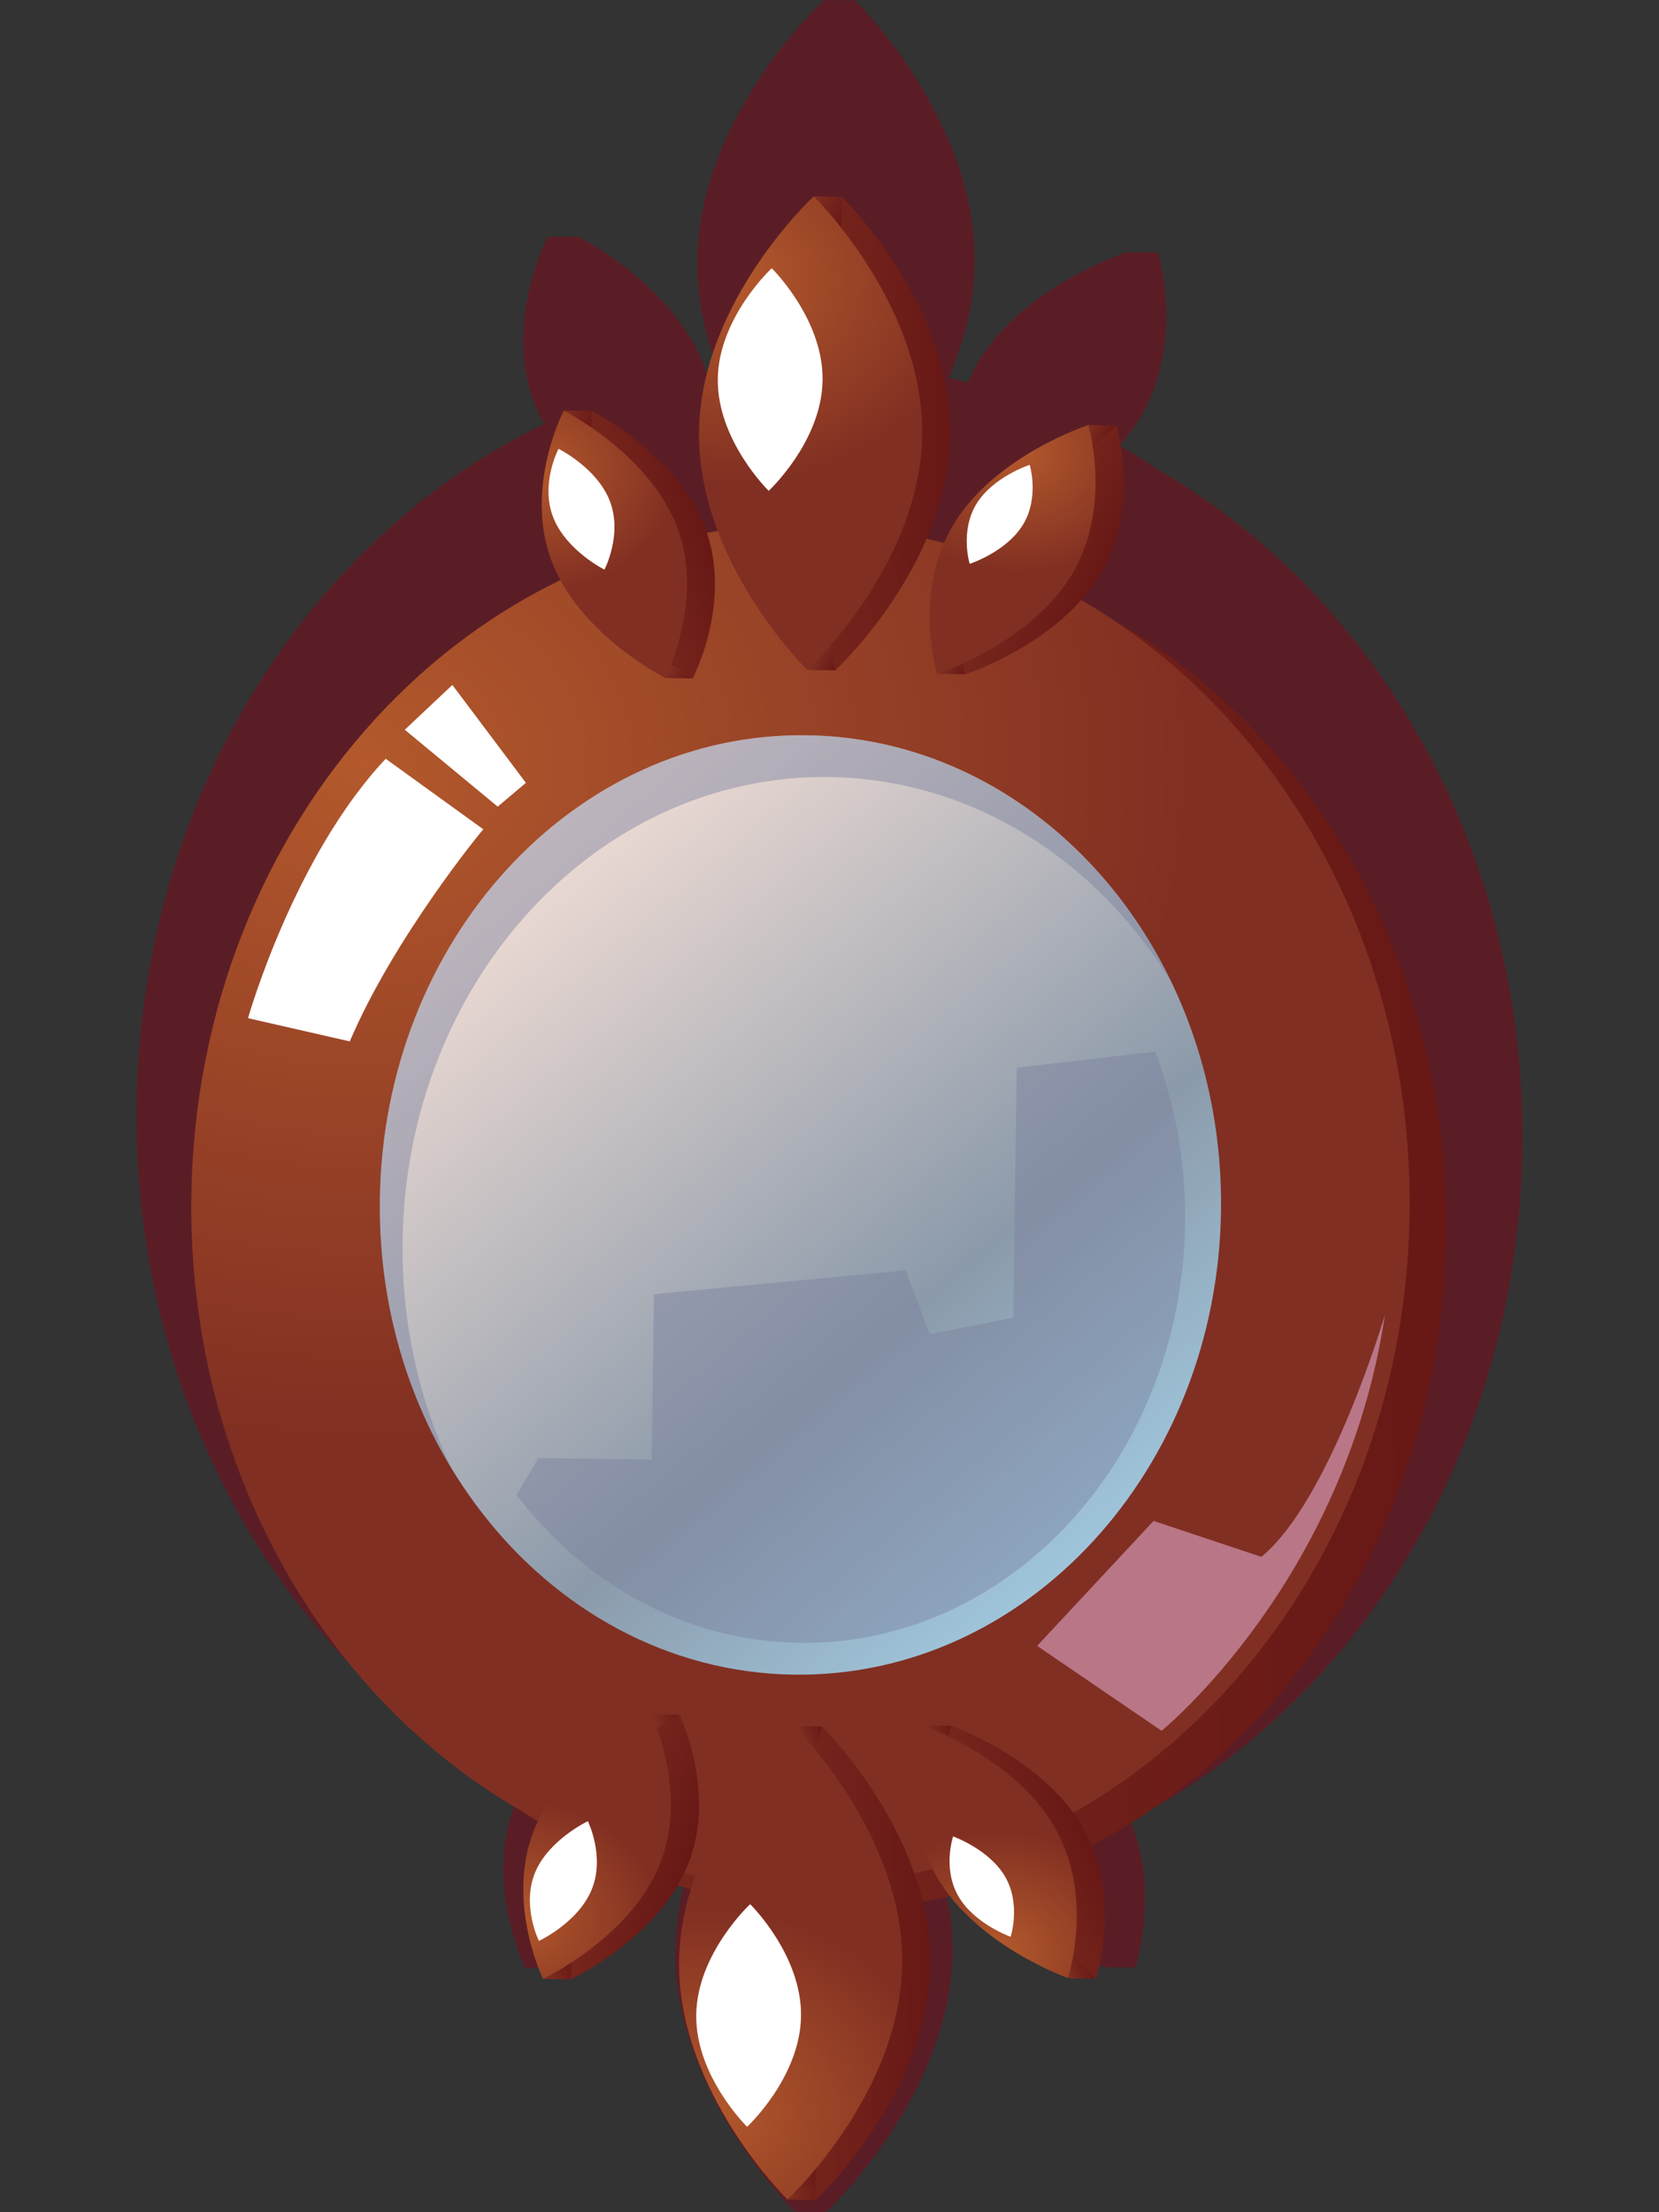 <?xml version="1.0" encoding="utf-8"?>
<!-- Generator: Adobe Illustrator 23.0.3, SVG Export Plug-In . SVG Version: 6.00 Build 0)  -->
<svg version="1.1" id="Layer_1" xmlns="http://www.w3.org/2000/svg" xmlns:xlink="http://www.w3.org/1999/xlink" x="0px" y="0px"
	 viewBox="0 0 60 80" style="enable-background:new 0 0 60 80;" xml:space="preserve">
<rect x="0" y="0" width="60" height="80" fill="#333333" stroke="none"/>
<style type="text/css">
	.st0{opacity:0.44;fill:#8D0013;}
	.st1{fill:url(#SVGID_1_);}
	.st2{fill:url(#SVGID_2_);}
	.st3{fill:url(#SVGID_3_);}
	.st4{opacity:0.44;fill:#797F9D;}
	.st5{fill:url(#SVGID_4_);}
	.st6{fill:url(#SVGID_5_);}
	.st7{fill:url(#SVGID_6_);}
	.st8{fill:url(#SVGID_7_);}
	.st9{fill:url(#SVGID_8_);}
	.st10{fill:url(#SVGID_9_);}
	.st11{fill:url(#SVGID_10_);}
	.st12{fill:url(#SVGID_11_);}
	.st13{fill:url(#SVGID_12_);}
	.st14{fill:url(#SVGID_13_);}
	.st15{fill:#FFFFFF;}
	.st16{fill:url(#SVGID_14_);}
	.st17{fill:url(#SVGID_15_);}
	.st18{fill:url(#SVGID_16_);}
	.st19{fill:url(#SVGID_17_);}
	.st20{fill:url(#SVGID_18_);}
	.st21{fill:url(#SVGID_19_);}
	.st22{fill:url(#SVGID_20_);}
	.st23{fill:url(#SVGID_21_);}
	.st24{fill:url(#SVGID_22_);}
	.st25{fill:url(#SVGID_23_);}
	.st26{fill:url(#SVGID_24_);}
	.st27{fill:url(#SVGID_25_);}
	.st28{fill:url(#SVGID_26_);}
	.st29{fill:url(#SVGID_27_);}
	.st30{opacity:0.73;fill:#CD90AC;}
</style>
<path class="st0" d="M55.06,41.5c0.14-10.63-5.21-19.9-13.11-24.47c-0.48-0.32-0.97-0.63-1.47-0.92c0.27-0.3,0.51-0.62,0.73-0.97
	c1.67-2.74,0.67-6,0.67-6l-1.12-0.02c0,0-3.7,1.19-5.36,3.94c-0.15,0.26-0.28,0.52-0.39,0.78c-0.23-0.06-0.46-0.12-0.7-0.18
	c0.54-1.25,0.92-2.65,0.94-4.14c0.07-5.22-4.33-9.51-4.33-9.51L29.8,0c0,0-4.51,4.17-4.58,9.4c-0.02,1.41,0.29,2.75,0.75,3.96
	c-0.15,0.02-0.3,0.05-0.44,0.08c-0.02-0.07-0.04-0.14-0.07-0.21c-1.12-2.95-4.53-4.66-4.53-4.66l-1.12-0.01c0,0-1.61,3.06-0.49,6.01
	c0.1,0.27,0.23,0.52,0.36,0.76c-8.55,4.13-14.6,13.56-14.74,24.63c-0.14,10.63,5.21,19.9,13.11,24.47c0.24,0.16,0.48,0.33,0.73,0.48
	c-0.04,0.08-0.08,0.17-0.12,0.25C17.47,68.07,19,71.17,19,71.17l1.12,0.01c0,0,2.83-1.33,4.25-3.75c0.18,0.05,0.36,0.1,0.53,0.15
	c-0.28,0.91-0.46,1.88-0.48,2.89c-0.07,5.22,4.33,9.51,4.33,9.51L29.87,80c0,0,4.51-4.18,4.58-9.4c0.01-0.87-0.11-1.72-0.31-2.53
	c0.37-0.06,0.74-0.13,1.1-0.2c1.76,2.23,4.7,3.27,4.7,3.27l1.12,0.01c0,0,0.9-2.72-0.18-5.31C49.14,61.58,54.92,52.31,55.06,41.5z"
	/>
<linearGradient id="SVGID_1_" gradientUnits="userSpaceOnUse" x1="-12.819" y1="9.238" x2="19.912" y2="9.238" gradientTransform="matrix(1.346 0.018 -0.017 1.297 25.649 32.358)">
	<stop  offset="0" style="stop-color:#812F22"/>
	<stop  offset="1" style="stop-color:#681815"/>
</linearGradient>
<path class="st1" d="M52.3,44.69c-0.18,13.59-10.19,24.48-22.36,24.32C17.78,68.85,8.06,57.7,8.23,44.11
	c0.18-13.59,10.19-24.48,22.36-24.32C42.76,19.95,52.48,31.1,52.3,44.69z"/>
<radialGradient id="SVGID_2_" cx="-9.543" cy="-0.046" r="22.387" gradientTransform="matrix(1.346 0.018 -0.014 1.099 25.921 27.796)" gradientUnits="userSpaceOnUse">
	<stop  offset="0" style="stop-color:#B3592C"/>
	<stop  offset="1" style="stop-color:#812F22"/>
</radialGradient>
<path class="st2" d="M50.98,43.86C50.81,57.45,40.8,68.34,28.63,68.18C16.46,68.02,6.74,56.88,6.92,43.29
	C7.09,29.7,17.1,18.81,29.27,18.97C41.44,19.13,51.16,30.27,50.98,43.86z"/>
<linearGradient id="SVGID_3_" gradientUnits="userSpaceOnUse" x1="21.208" y1="32.469" x2="42.509" y2="57.027" gradientTransform="matrix(1 0.013 -0.013 1 -2.32 -1.587)">
	<stop  offset="0" style="stop-color:#F1DDD5"/>
	<stop  offset="0.669" style="stop-color:#8B9AAA"/>
	<stop  offset="1" style="stop-color:#9FC5DB"/>
</linearGradient>
<path class="st3" d="M44.16,43.77c-0.12,9.38-7.04,16.9-15.44,16.79c-4.55-0.06-8.61-2.35-11.34-5.92
	c-2.32-3.02-3.7-6.97-3.64-11.26c0.12-9.39,7.03-16.9,15.43-16.79c6.22,0.08,11.51,4.31,13.79,10.31
	C43.76,39,44.19,41.33,44.16,43.77z"/>
<path class="st4" d="M14.56,44.89c0.12-9.38,7.03-16.9,15.43-16.79c5.16,0.07,9.68,3,12.38,7.43c-2.53-5.26-7.47-8.86-13.2-8.94
	c-8.4-0.11-15.31,7.41-15.44,16.79c-0.05,3.62,0.93,6.98,2.62,9.76C15.17,50.69,14.52,47.87,14.56,44.89z"/>
<g>
	
		<linearGradient id="SVGID_4_" gradientUnits="userSpaceOnUse" x1="28.835" y1="16.839" x2="36.906" y2="16.839" gradientTransform="matrix(1 0.013 -0.013 1 -2.32 -1.587)">
		<stop  offset="0" style="stop-color:#812F22"/>
		<stop  offset="1" style="stop-color:#681815"/>
	</linearGradient>
	<path class="st5" d="M34.36,15.73c-0.06,4.73-4.15,8.51-4.15,8.51s-3.98-3.89-3.92-8.62c0.06-4.73,4.15-8.51,4.15-8.51
		S34.42,11,34.36,15.73z"/>
	
		<linearGradient id="SVGID_5_" gradientUnits="userSpaceOnUse" x1="-29.797" y1="37.835" x2="-25.079" y2="37.835" gradientTransform="matrix(0.953 -0.304 0.304 0.953 37.858 -24.69)">
		<stop  offset="0" style="stop-color:#812F22"/>
		<stop  offset="1" style="stop-color:#681815"/>
	</linearGradient>
	<path class="st6" d="M25.5,19.08c1.01,2.67-0.44,5.44-0.44,5.44s-3.09-1.55-4.1-4.22c-1.01-2.67,0.44-5.44,0.44-5.44
		S24.49,16.42,25.5,19.08z"/>
	
		<linearGradient id="SVGID_6_" gradientUnits="userSpaceOnUse" x1="92.536" y1="-12.459" x2="97.194" y2="-12.459" gradientTransform="matrix(0.889 0.459 -0.459 0.889 -52.377 -12.547)">
		<stop  offset="0" style="stop-color:#812F22"/>
		<stop  offset="1" style="stop-color:#681815"/>
	</linearGradient>
	<path class="st7" d="M39.76,20.82c-1.51,2.48-4.86,3.57-4.86,3.57s-0.9-2.95,0.61-5.43c1.51-2.48,4.86-3.57,4.86-3.57
		S41.27,18.33,39.76,20.82z"/>
	
		<linearGradient id="SVGID_7_" gradientUnits="userSpaceOnUse" x1="41.847" y1="16.503" x2="42.658" y2="16.909" gradientTransform="matrix(1 0.013 -0.013 1 -2.32 -1.587)">
		<stop  offset="0" style="stop-color:#812F22"/>
		<stop  offset="1" style="stop-color:#681815"/>
	</linearGradient>
	<polygon class="st8" points="39.35,15.37 40.37,15.39 39.52,16.2 	"/>
	
		<linearGradient id="SVGID_8_" gradientUnits="userSpaceOnUse" x1="36.714" y1="25.146" x2="37.524" y2="25.551" gradientTransform="matrix(1 0.013 -0.013 1 -2.32 -1.587)">
		<stop  offset="0" style="stop-color:#812F22"/>
		<stop  offset="1" style="stop-color:#681815"/>
	</linearGradient>
	<polygon class="st9" points="33.89,24.37 34.9,24.38 34.81,24 	"/>
	
		<linearGradient id="SVGID_9_" gradientUnits="userSpaceOnUse" x1="32.13" y1="24.857" x2="32.941" y2="25.262" gradientTransform="matrix(1 0.013 -0.013 1 -2.32 -1.587)">
		<stop  offset="0" style="stop-color:#812F22"/>
		<stop  offset="1" style="stop-color:#681815"/>
	</linearGradient>
	<polygon class="st10" points="29.2,24.23 30.22,24.24 30.07,23.3 	"/>
	
		<linearGradient id="SVGID_10_" gradientUnits="userSpaceOnUse" x1="31.834" y1="8.322" x2="33.097" y2="8.953" gradientTransform="matrix(1 0.013 -0.013 1 -2.32 -1.587)">
		<stop  offset="0" style="stop-color:#812F22"/>
		<stop  offset="1" style="stop-color:#681815"/>
	</linearGradient>
	<polygon class="st11" points="29.43,7.1 30.44,7.12 30.42,8.25 	"/>
	
		<linearGradient id="SVGID_11_" gradientUnits="userSpaceOnUse" x1="22.98" y1="16.015" x2="24.07" y2="16.559" gradientTransform="matrix(1 0.013 -0.013 1 -2.32 -1.587)">
		<stop  offset="0" style="stop-color:#812F22"/>
		<stop  offset="1" style="stop-color:#681815"/>
	</linearGradient>
	<polygon class="st12" points="20.38,14.85 21.4,14.86 21.39,15.56 	"/>
	
		<linearGradient id="SVGID_12_" gradientUnits="userSpaceOnUse" x1="26.791" y1="25.515" x2="27.628" y2="25.933" gradientTransform="matrix(1 0.013 -0.013 1 -2.32 -1.587)">
		<stop  offset="0" style="stop-color:#812F22"/>
		<stop  offset="1" style="stop-color:#681815"/>
	</linearGradient>
	<polygon class="st13" points="25.06,24.53 24.04,24.52 24.25,24.05 	"/>
	
		<radialGradient id="SVGID_13_" cx="28.691" cy="12.941" r="8.685" gradientTransform="matrix(1 0.013 -0.011 0.847 -2.104 -1.206)" gradientUnits="userSpaceOnUse">
		<stop  offset="0" style="stop-color:#B3592C"/>
		<stop  offset="1" style="stop-color:#812F22"/>
	</radialGradient>
	<path class="st14" d="M33.35,15.72c-0.06,4.73-4.15,8.51-4.15,8.51s-3.98-3.89-3.92-8.62c0.06-4.73,4.15-8.51,4.15-8.51
		S33.41,10.99,33.35,15.72z"/>
	<path class="st15" d="M29.75,13.75c-0.03,2.22-1.95,4-1.95,4s-1.87-1.83-1.84-4.05c0.03-2.22,1.95-4,1.95-4
		S29.78,11.53,29.75,13.75z"/>
	
		<radialGradient id="SVGID_14_" cx="-31.236" cy="36.006" r="5.14" gradientTransform="matrix(0.952 -0.256 0.306 0.808 38.101 -20.053)" gradientUnits="userSpaceOnUse">
		<stop  offset="0" style="stop-color:#B3592C"/>
		<stop  offset="1" style="stop-color:#812F22"/>
	</radialGradient>
	<path class="st16" d="M24.49,19.07c1.01,2.67-0.44,5.44-0.44,5.44s-3.09-1.55-4.1-4.22c-1.01-2.67,0.44-5.44,0.44-5.44
		S23.48,16.4,24.49,19.07z"/>
	<path class="st15" d="M22.06,18.13c0.46,1.21-0.2,2.47-0.2,2.47s-1.4-0.7-1.86-1.91c-0.46-1.21,0.2-2.46,0.2-2.46
		S21.6,16.92,22.06,18.13z"/>
	
		<radialGradient id="SVGID_15_" cx="93.21" cy="-13.873" r="5.14" gradientTransform="matrix(0.889 0.391 -0.457 0.752 -52.426 -9.654)" gradientUnits="userSpaceOnUse">
		<stop  offset="0" style="stop-color:#B3592C"/>
		<stop  offset="1" style="stop-color:#812F22"/>
	</radialGradient>
	<path class="st17" d="M38.75,20.8c-1.51,2.48-4.86,3.57-4.86,3.57s-0.9-2.95,0.61-5.43c1.51-2.48,4.86-3.57,4.86-3.57
		S40.25,18.32,38.75,20.8z"/>
	<path class="st15" d="M37,18.97c-0.6,0.99-1.93,1.42-1.93,1.42s-0.36-1.17,0.24-2.16c0.6-0.99,1.93-1.42,1.93-1.42
		S37.6,17.98,37,18.97z"/>
</g>
<path class="st4" d="M42.86,44.25c-0.11,8.47-6.35,15.26-13.94,15.16c-4.11-0.05-7.77-2.12-10.24-5.35l0.79-1.33l4.1,0.05l0.08-5.98
	l9.1-0.86l0.88,2.31l3.02-0.6l0.12-9.04l5.01-0.58C42.5,39.94,42.89,42.04,42.86,44.25z"/>
<path class="st15" d="M12.65,37.66l-3.68-0.84c0,0,1.66-5.86,4.98-9.38l3.53,2.55C17.47,29.98,14.25,33.9,12.65,37.66z"/>
<polygon class="st15" points="18,29.17 14.64,26.39 16.36,24.77 19.02,28.31 "/>
<g>
	
		<linearGradient id="SVGID_16_" gradientUnits="userSpaceOnUse" x1="28.475" y1="-157.852" x2="36.546" y2="-157.852" gradientTransform="matrix(1 0.013 0.013 -1 -0.836 -87.266)">
		<stop  offset="0" style="stop-color:#812F22"/>
		<stop  offset="1" style="stop-color:#681815"/>
	</linearGradient>
	<path class="st18" d="M33.64,71.05c0.06-4.73-3.92-8.62-3.92-8.62s-4.09,3.78-4.15,8.51c-0.06,4.73,3.92,8.62,3.92,8.62
		S33.58,75.78,33.64,71.05z"/>
	
		<linearGradient id="SVGID_17_" gradientUnits="userSpaceOnUse" x1="25.731" y1="-128.873" x2="30.448" y2="-128.873" gradientTransform="matrix(0.944 0.329 0.329 -0.944 38.468 -64.15)">
		<stop  offset="0" style="stop-color:#812F22"/>
		<stop  offset="1" style="stop-color:#681815"/>
	</linearGradient>
	<path class="st19" d="M24.87,67.46c1.08-2.64-0.3-5.45-0.3-5.45s-3.13,1.47-4.21,4.11c-1.08,2.64,0.3,5.45,0.3,5.45
		S23.79,70.1,24.87,67.46z"/>
	
		<linearGradient id="SVGID_18_" gradientUnits="userSpaceOnUse" x1="13.625" y1="-169.054" x2="18.282" y2="-169.054" gradientTransform="matrix(0.9 -0.435 -0.435 -0.9 -50.914 -78.282)">
		<stop  offset="0" style="stop-color:#812F22"/>
		<stop  offset="1" style="stop-color:#681815"/>
	</linearGradient>
	<path class="st20" d="M39.17,66.1c-1.44-2.52-4.76-3.69-4.76-3.69s-0.98,2.92,0.47,5.44c1.44,2.52,4.76,3.69,4.76,3.69
		S40.61,68.63,39.17,66.1z"/>
	
		<linearGradient id="SVGID_19_" gradientUnits="userSpaceOnUse" x1="41.486" y1="-158.187" x2="42.297" y2="-157.782" gradientTransform="matrix(1 0.013 0.013 -1 -0.836 -87.266)">
		<stop  offset="0" style="stop-color:#812F22"/>
		<stop  offset="1" style="stop-color:#681815"/>
	</linearGradient>
	<polygon class="st21" points="38.62,71.54 39.63,71.55 38.81,70.72 	"/>
	
		<linearGradient id="SVGID_20_" gradientUnits="userSpaceOnUse" x1="36.353" y1="-149.544" x2="37.164" y2="-149.139" gradientTransform="matrix(1 0.013 0.013 -1 -0.836 -87.266)">
		<stop  offset="0" style="stop-color:#812F22"/>
		<stop  offset="1" style="stop-color:#681815"/>
	</linearGradient>
	<polygon class="st22" points="33.39,62.4 34.4,62.41 34.3,62.79 	"/>
	
		<linearGradient id="SVGID_21_" gradientUnits="userSpaceOnUse" x1="31.77" y1="-149.834" x2="32.581" y2="-149.429" gradientTransform="matrix(1 0.013 0.013 -1 -0.836 -87.266)">
		<stop  offset="0" style="stop-color:#812F22"/>
		<stop  offset="1" style="stop-color:#681815"/>
	</linearGradient>
	<polygon class="st23" points="28.7,62.42 29.72,62.43 29.55,63.37 	"/>
	
		<linearGradient id="SVGID_22_" gradientUnits="userSpaceOnUse" x1="31.474" y1="-166.369" x2="32.736" y2="-165.739" gradientTransform="matrix(1 0.013 0.013 -1 -0.836 -87.266)">
		<stop  offset="0" style="stop-color:#812F22"/>
		<stop  offset="1" style="stop-color:#681815"/>
	</linearGradient>
	<polygon class="st24" points="28.48,79.54 29.49,79.56 29.51,78.43 	"/>
	
		<linearGradient id="SVGID_23_" gradientUnits="userSpaceOnUse" x1="22.619" y1="-158.676" x2="23.71" y2="-158.131" gradientTransform="matrix(1 0.013 0.013 -1 -0.836 -87.266)">
		<stop  offset="0" style="stop-color:#812F22"/>
		<stop  offset="1" style="stop-color:#681815"/>
	</linearGradient>
	<polygon class="st25" points="19.64,71.56 20.66,71.58 20.66,70.88 	"/>
	
		<linearGradient id="SVGID_24_" gradientUnits="userSpaceOnUse" x1="26.431" y1="-149.177" x2="27.267" y2="-148.758" gradientTransform="matrix(1 0.013 0.013 -1 -0.836 -87.266)">
		<stop  offset="0" style="stop-color:#812F22"/>
		<stop  offset="1" style="stop-color:#681815"/>
	</linearGradient>
	<polygon class="st26" points="24.57,62.01 23.55,62 23.75,62.47 	"/>
	
		<radialGradient id="SVGID_25_" cx="28.769" cy="-176.5" r="8.685" gradientTransform="matrix(1 0.013 0.011 -0.847 -1.237 -73.503)" gradientUnits="userSpaceOnUse">
		<stop  offset="0" style="stop-color:#B3592C"/>
		<stop  offset="1" style="stop-color:#812F22"/>
	</radialGradient>
	<path class="st27" d="M32.63,71.03c0.06-4.73-3.92-8.62-3.92-8.62s-4.09,3.78-4.15,8.51c-0.06,4.73,3.92,8.62,3.92,8.62
		S32.56,75.76,32.63,71.03z"/>
	<path class="st15" d="M28.97,72.91c0.03-2.22-1.84-4.05-1.84-4.05s-1.92,1.78-1.95,4c-0.03,2.22,1.84,4.05,1.84,4.05
		S28.94,75.13,28.97,72.91z"/>
	
		<radialGradient id="SVGID_26_" cx="29.405" cy="-143.725" r="5.139" gradientTransform="matrix(0.945 0.281 0.327 -0.8 37.911 -53.837)" gradientUnits="userSpaceOnUse">
		<stop  offset="0" style="stop-color:#B3592C"/>
		<stop  offset="1" style="stop-color:#812F22"/>
	</radialGradient>
	<path class="st28" d="M23.85,67.45c1.08-2.64-0.3-5.45-0.3-5.45s-3.13,1.47-4.21,4.11c-1.08,2.64,0.3,5.45,0.3,5.45
		S22.77,70.09,23.85,67.45z"/>
	<path class="st15" d="M21.4,68.33c0.49-1.2-0.14-2.47-0.14-2.47s-1.42,0.67-1.91,1.86c-0.49,1.2,0.14,2.47,0.14,2.47
		S20.91,69.53,21.4,68.33z"/>
	
		<radialGradient id="SVGID_27_" cx="8.169" cy="-182.963" r="5.14" gradientTransform="matrix(0.899 -0.367 -0.437 -0.764 -51.179 -66.226)" gradientUnits="userSpaceOnUse">
		<stop  offset="0" style="stop-color:#B3592C"/>
		<stop  offset="1" style="stop-color:#812F22"/>
	</radialGradient>
	<path class="st29" d="M38.15,66.09c-1.44-2.52-4.76-3.69-4.76-3.69s-0.98,2.92,0.47,5.44c1.44,2.52,4.76,3.69,4.76,3.69
		S39.6,68.62,38.15,66.09z"/>
	<path class="st15" d="M36.36,67.88c-0.57-1-1.89-1.47-1.89-1.47s-0.39,1.16,0.19,2.16c0.57,1,1.89,1.47,1.89,1.47
		S36.93,68.88,36.36,67.88z"/>
</g>
<path class="st30" d="M37.51,59.52l4.5,3.07c0,0,6.63-5.38,8.08-15.05c0,0-1.97,6.7-4.47,8.76l-3.9-1.3L37.51,59.52z"/>
</svg>
